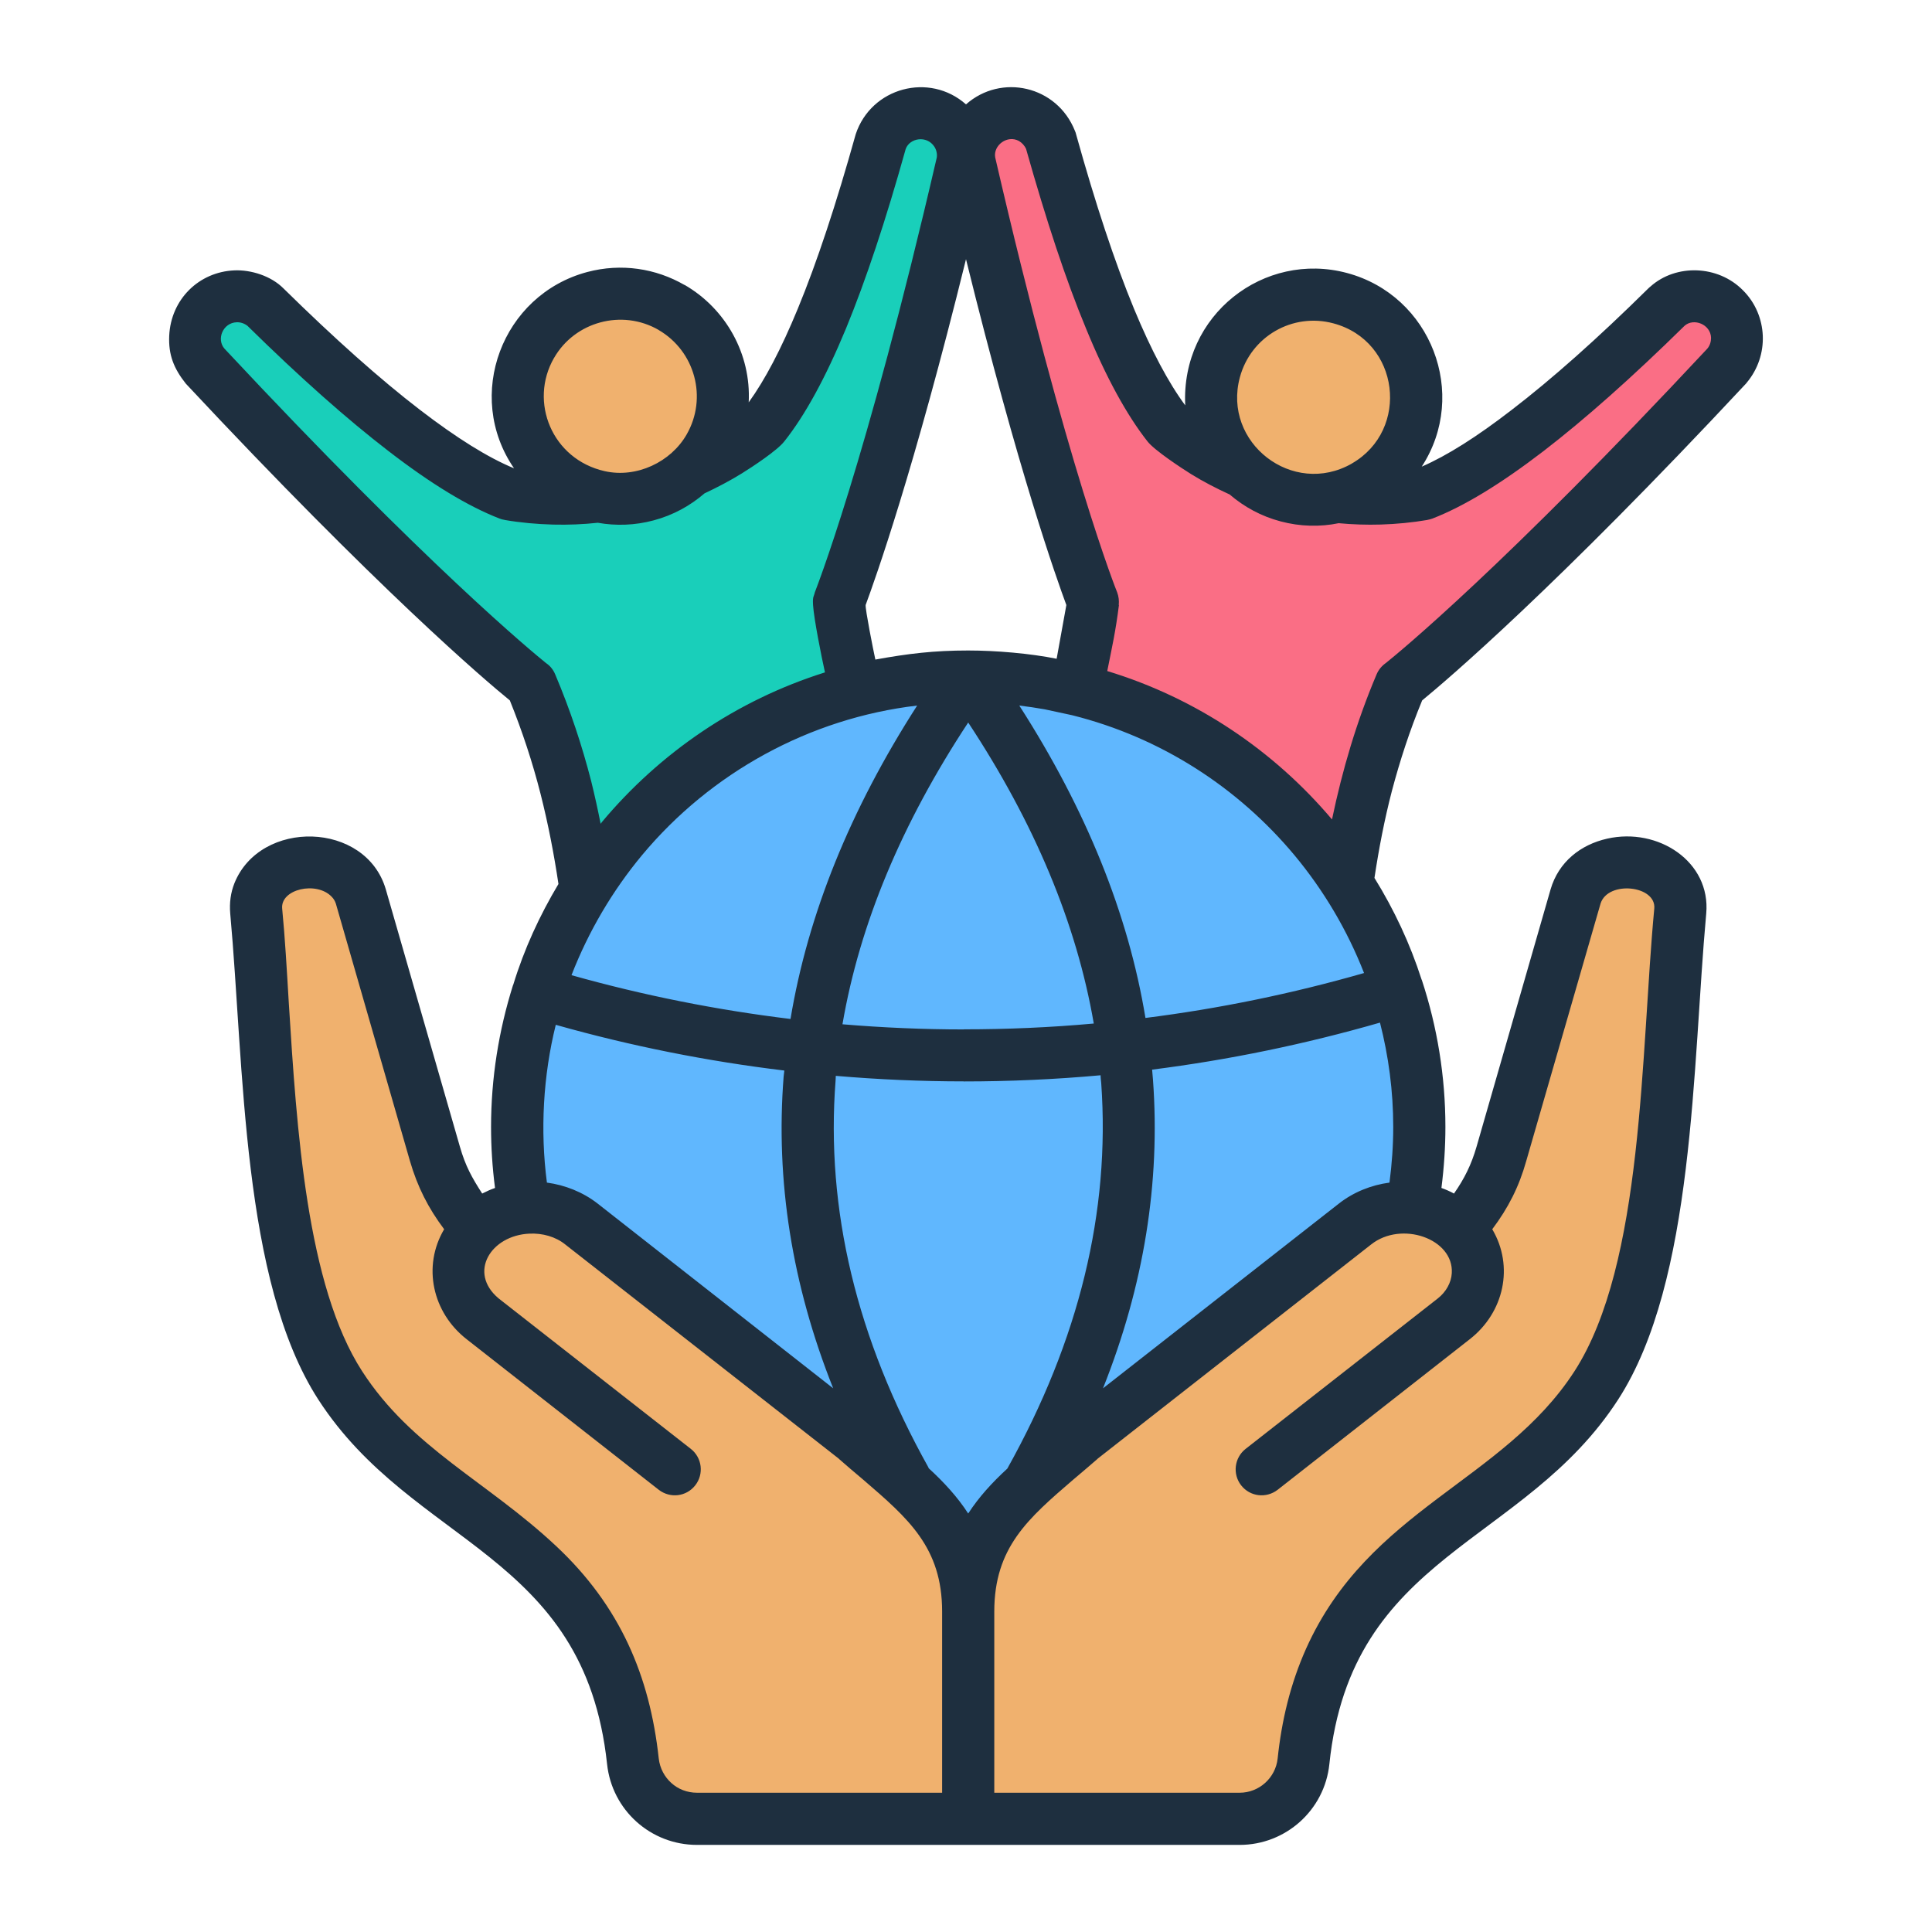<svg width="36" height="36" viewBox="0 0 36 36" fill="none" xmlns="http://www.w3.org/2000/svg">
<path fill-rule="evenodd" clip-rule="evenodd" d="M21.806 17.307C21.806 17.307 21.968 20.349 22.32 25.811C22.32 25.811 23.183 26.466 24.93 27.368C25.585 26.283 25.39 26.154 24.301 24.883L24.945 17.859C25.099 16.184 25.363 14.48 26.099 12.755C26.099 12.755 28.119 11.169 32.178 6.82C32.442 6.507 32.423 6.044 32.134 5.754C31.844 5.464 31.381 5.445 31.068 5.71C29.115 7.628 27.596 8.796 26.513 9.214C25.669 9.356 24.815 9.311 24.007 9.095C23.199 8.878 22.437 8.49 21.777 7.945C21.048 7.041 20.317 5.27 19.584 2.633C19.446 2.247 19.035 2.032 18.64 2.138C18.244 2.244 17.996 2.636 18.069 3.039C19.409 8.836 20.365 11.219 20.365 11.219C20.154 12.957 19.533 14.567 18.823 16.123L15.858 22.621C14.279 23.177 14.046 23.192 14.071 24.458C16.035 24.55 17.11 24.415 17.11 24.415C20.145 19.861 21.806 17.307 21.806 17.307Z" fill="#FA6E85"/>
<path d="M26.355 7.8C26.576 6.768 25.919 5.752 24.887 5.531C23.856 5.309 22.84 5.966 22.618 6.998C22.396 8.03 23.053 9.046 24.085 9.267C25.117 9.489 26.133 8.832 26.355 7.8Z" fill="#F0B16E"/>
<path fill-rule="evenodd" clip-rule="evenodd" d="M14.19 17.307C14.19 17.307 14.027 20.349 13.677 25.811C13.677 25.811 12.813 26.466 11.066 27.368C10.411 26.283 10.606 26.154 11.695 24.883L11.051 17.859C10.897 16.184 10.633 14.48 9.897 12.755C9.897 12.755 7.878 11.169 3.818 6.82C3.554 6.507 3.573 6.044 3.862 5.754C4.152 5.464 4.616 5.445 4.928 5.71C6.881 7.628 8.399 8.796 9.483 9.214C10.327 9.356 11.181 9.311 11.989 9.095C12.797 8.878 13.559 8.49 14.219 7.945C14.948 7.041 15.679 5.27 16.412 2.633C16.55 2.247 16.961 2.032 17.357 2.138C17.752 2.244 18 2.636 17.927 3.039C16.587 8.836 15.631 11.219 15.631 11.219C15.842 12.957 16.463 14.567 17.173 16.123L20.138 22.621C21.717 23.177 21.95 23.192 21.925 24.458C19.961 24.55 18.886 24.415 18.886 24.415C15.851 19.861 14.19 17.307 14.19 17.307Z" fill="#19CFBA"/>
<path fill-rule="evenodd" clip-rule="evenodd" d="M11.063 5.54C12.082 5.267 13.13 5.872 13.402 6.891C13.676 7.91 13.071 8.958 12.052 9.231C11.033 9.504 9.985 8.899 9.712 7.88C9.439 6.861 10.044 5.813 11.063 5.54Z" fill="#F0B16E"/>
<path d="M26.195 23.065C27.323 18.564 24.588 14.002 20.087 12.874C15.586 11.747 11.024 14.481 9.896 18.982C8.769 23.483 11.503 28.046 16.004 29.173C20.505 30.301 25.068 27.566 26.195 23.065Z" fill="#60B7FE"/>
<path fill-rule="evenodd" clip-rule="evenodd" d="M20.933 19.507C19.009 19.716 17.069 19.722 15.145 19.523C15.437 17.218 16.403 14.914 18.04 12.609C19.673 14.908 20.638 17.208 20.933 19.507Z" fill="#60B7FE"/>
<path fill-rule="evenodd" clip-rule="evenodd" d="M15.956 26.824L10.834 22.81C10.273 22.371 9.401 22.41 8.895 22.895C8.513 22.488 8.259 22.037 8.105 21.501L6.723 16.708C6.524 16.019 5.518 15.878 5.024 16.344C4.834 16.523 4.749 16.738 4.772 16.98C5.015 19.503 4.954 23.672 6.336 25.816C7.336 27.366 8.688 27.902 10.028 29.166C11.209 30.278 11.654 31.512 11.794 32.822C11.859 33.434 12.37 33.894 12.985 33.894H20.644L18.04 30.032C18.04 28.403 17.109 27.85 15.956 26.824Z" fill="#F0B16E"/>
<path fill-rule="evenodd" clip-rule="evenodd" d="M20.125 26.824L25.248 22.81C25.808 22.371 26.68 22.41 27.187 22.895C27.568 22.488 27.822 22.037 27.977 21.501L29.359 16.708C29.557 16.019 30.563 15.878 31.058 16.344C31.247 16.523 31.332 16.738 31.309 16.98C31.067 19.503 31.128 23.672 29.745 25.816C28.745 27.366 27.394 27.902 26.053 29.166C24.872 30.278 24.427 31.512 24.288 32.822C24.222 33.434 23.711 33.894 23.096 33.894H18.041V30.032C18.041 28.403 18.973 27.85 20.125 26.824Z" fill="#F0B16E"/>
<path fill-rule="evenodd" clip-rule="evenodd" d="M32.476 5.408C32.012 4.938 31.23 4.914 30.755 5.338C30.742 5.349 30.726 5.361 30.714 5.374C29.762 6.314 28.91 7.069 28.168 7.638C27.522 8.137 26.966 8.489 26.492 8.695C27.372 7.343 26.666 5.506 25.1 5.087C23.557 4.673 22.003 5.864 22.085 7.553C21.777 7.138 21.455 6.537 21.13 5.752C20.772 4.885 20.413 3.801 20.051 2.501C20.047 2.48 20.039 2.459 20.03 2.439C19.695 1.596 18.655 1.365 18 1.945C17.318 1.341 16.234 1.629 15.945 2.501C15.582 3.801 15.224 4.885 14.866 5.752C14.557 6.502 14.252 7.083 13.951 7.497C13.998 6.598 13.525 5.753 12.757 5.309L12.753 5.31V5.309C12.222 5.003 11.579 4.899 10.941 5.069V5.069C9.354 5.494 8.648 7.372 9.578 8.726C9.092 8.526 8.511 8.163 7.827 7.638C7.086 7.069 6.238 6.314 5.282 5.374C5.051 5.141 4.677 5.025 4.368 5.038C3.704 5.066 3.185 5.579 3.153 6.256C3.137 6.61 3.237 6.864 3.462 7.148C7.029 10.966 9.038 12.676 9.5 13.051C9.734 13.63 9.924 14.21 10.072 14.791C10.216 15.358 10.323 15.917 10.406 16.472C10.056 17.057 9.767 17.684 9.566 18.342L9.557 18.364C9.294 19.202 9.15 20.088 9.15 20.999C9.15 21.371 9.174 21.751 9.224 22.136C9.141 22.165 9.063 22.2 8.985 22.24C8.793 21.942 8.673 21.728 8.569 21.365L7.189 16.572C6.817 15.299 4.85 15.258 4.368 16.458C4.298 16.634 4.273 16.823 4.29 17.023C4.549 19.851 4.502 23.865 5.929 26.075C7.7 28.818 10.889 28.918 11.312 32.871C11.404 33.73 12.125 34.377 12.988 34.377H23.099C23.956 34.377 24.682 33.73 24.771 32.871C25.179 28.933 28.389 28.808 30.154 26.075C31.581 23.865 31.534 19.851 31.793 17.023C31.881 16.056 30.897 15.412 29.948 15.627C29.449 15.739 29.042 16.062 28.893 16.572L27.514 21.365C27.417 21.701 27.287 21.963 27.093 22.24C27.019 22.2 26.941 22.165 26.859 22.136C26.908 21.751 26.933 21.371 26.933 20.999C26.933 20.053 26.78 19.133 26.496 18.268C26.492 18.262 26.492 18.255 26.488 18.249C26.274 17.583 25.977 16.95 25.611 16.359C25.693 15.817 25.796 15.276 25.936 14.738C26.084 14.179 26.266 13.617 26.5 13.051C26.957 12.676 28.971 10.966 32.534 7.148C32.538 7.141 32.546 7.134 32.55 7.128C32.76 6.876 32.859 6.564 32.847 6.256C32.834 5.946 32.711 5.641 32.476 5.408ZM23.103 7.031C23.309 6.267 24.086 5.822 24.845 6.025C26.085 6.356 26.277 8.011 25.191 8.636V8.637C24.087 9.268 22.775 8.249 23.103 7.031ZM18 4.83C18.976 8.789 19.689 10.784 19.87 11.274L19.689 12.275C19.193 12.175 18.556 12.121 18.041 12.121C17.402 12.121 16.922 12.179 16.311 12.29C16.273 12.118 16.121 11.352 16.13 11.273C16.311 10.784 17.024 8.789 18 4.83ZM25.417 18.131C24.079 18.515 22.716 18.795 21.344 18.968C21.023 17.023 20.236 15.083 18.993 13.147C19.149 13.166 19.31 13.189 19.466 13.217L19.977 13.327C21.637 13.742 23.07 14.677 24.12 15.935C24.664 16.589 25.104 17.33 25.417 18.131ZM25.961 20.999C25.961 21.346 25.936 21.691 25.891 22.036C25.553 22.081 25.224 22.211 24.948 22.427L20.553 25.869C21.315 23.955 21.624 22.037 21.484 20.118C21.48 20.055 21.472 19.993 21.468 19.931C22.897 19.75 24.318 19.457 25.714 19.055C25.874 19.68 25.961 20.331 25.961 20.999ZM10.191 22.036C10.063 21.061 10.122 20.037 10.356 19.096C11.757 19.492 13.181 19.775 14.615 19.948C14.611 19.985 14.606 20.022 14.602 20.059C14.45 21.998 14.755 23.935 15.525 25.869L11.135 22.426C10.859 22.211 10.525 22.081 10.191 22.036ZM11.963 15.935C13.245 14.397 15.085 13.383 17.09 13.147C15.842 15.089 15.055 17.035 14.73 18.987C13.358 18.82 11.991 18.549 10.649 18.171C10.966 17.355 11.411 16.6 11.963 15.935ZM18.041 13.463C19.277 15.337 20.059 17.206 20.381 19.072C19.577 19.145 18.77 19.18 17.963 19.18V19.182C17.209 19.182 16.451 19.149 15.698 19.086C16.019 17.216 16.802 15.343 18.041 13.463ZM15.57 20.131C15.57 20.103 15.574 20.075 15.574 20.047C16.369 20.115 17.168 20.15 17.963 20.15V20.151C18.811 20.151 19.66 20.113 20.508 20.036C20.508 20.086 20.516 20.136 20.52 20.186C20.689 22.574 20.109 24.967 18.77 27.365C18.482 27.63 18.239 27.897 18.041 28.202C17.84 27.892 17.592 27.622 17.3 27.354L17.304 27.351C15.957 24.94 15.385 22.533 15.57 20.131ZM10.323 6.67V6.671C10.711 5.992 11.591 5.755 12.271 6.147V6.148C12.952 6.543 13.187 7.415 12.794 8.097C12.501 8.609 11.862 8.914 11.266 8.779C10.287 8.558 9.852 7.489 10.323 6.67ZM11.015 14.552C10.846 13.896 10.628 13.234 10.344 12.563C10.307 12.476 10.249 12.405 10.175 12.356C9.948 12.172 7.976 10.558 4.183 6.497C4.029 6.322 4.153 6.015 4.409 6.005C4.479 6.002 4.549 6.024 4.611 6.071C5.591 7.035 6.468 7.812 7.239 8.405C8.033 9.018 8.725 9.437 9.31 9.663C9.339 9.675 9.372 9.683 9.405 9.688V9.689C9.697 9.739 10.002 9.767 10.311 9.775C10.591 9.782 10.871 9.77 11.139 9.741C11.476 9.801 11.831 9.79 12.177 9.697C12.543 9.6 12.86 9.424 13.128 9.193C13.363 9.083 13.598 8.96 13.82 8.823C14.018 8.7 14.483 8.395 14.615 8.224C15.002 7.737 15.385 7.036 15.764 6.121C16.134 5.221 16.505 4.107 16.876 2.777C16.948 2.572 17.268 2.515 17.411 2.734C17.448 2.792 17.465 2.862 17.456 2.933C16.122 8.695 15.183 11.032 15.183 11.038C15.166 11.119 15.14 11.108 15.15 11.273C15.166 11.53 15.305 12.227 15.372 12.529C13.721 13.048 12.292 14.032 11.217 15.316C11.209 15.327 11.2 15.339 11.192 15.35C11.139 15.084 11.081 14.818 11.015 14.552ZM12.51 33.224C12.383 33.11 12.296 32.951 12.275 32.768C12.108 31.232 11.557 29.928 10.364 28.81C9.079 27.604 7.673 26.984 6.748 25.551C5.715 23.954 5.529 21.044 5.381 18.682C5.344 18.062 5.311 17.479 5.258 16.931C5.222 16.567 5.897 16.413 6.18 16.709C6.217 16.746 6.242 16.789 6.258 16.837L7.638 21.631C7.779 22.116 7.98 22.511 8.276 22.905C7.866 23.598 8.059 24.459 8.696 24.955L12.275 27.76C12.489 27.925 12.79 27.888 12.955 27.677C13.12 27.467 13.083 27.163 12.873 26.998L9.29 24.193C8.717 23.712 9.145 23.019 9.866 22.987C10.109 22.976 10.352 23.043 10.533 23.189L15.632 27.182V27.184C15.759 27.296 15.924 27.437 16.085 27.572C16.925 28.295 17.555 28.835 17.555 30.029V33.405H12.988C12.803 33.405 12.634 33.337 12.51 33.224ZM28.44 21.631L29.824 16.837C29.961 16.401 30.866 16.498 30.825 16.931C30.572 19.606 30.632 23.548 29.338 25.551C28.006 27.611 25.51 28.112 24.338 30.718C24.042 31.38 23.881 32.065 23.807 32.768C23.768 33.129 23.461 33.405 23.099 33.405H18.527V30.029C18.527 28.835 19.157 28.295 19.997 27.572C20.158 27.436 20.323 27.296 20.451 27.184V27.182L25.549 23.189C26.112 22.742 27.09 23.08 27.052 23.723C27.042 23.901 26.944 24.074 26.793 24.193L23.21 26.998C23 27.163 22.963 27.467 23.127 27.677C23.292 27.888 23.593 27.925 23.807 27.76L27.386 24.955C28.024 24.459 28.216 23.598 27.806 22.905C28.102 22.511 28.304 22.117 28.44 21.631ZM31.813 6.497C28.024 10.558 26.052 12.172 25.821 12.356C25.751 12.405 25.689 12.476 25.652 12.563C25.275 13.452 25.012 14.35 24.82 15.269C23.737 13.988 22.296 13.01 20.632 12.504C20.725 12.039 20.786 11.776 20.85 11.273L20.846 11.273C20.854 11.196 20.846 11.116 20.817 11.038C20.813 11.032 19.874 8.695 18.544 2.933C18.505 2.708 18.771 2.507 18.988 2.628C19.042 2.66 19.091 2.711 19.12 2.777C19.495 4.106 19.862 5.221 20.236 6.12C20.611 7.036 20.998 7.737 21.381 8.224C21.508 8.389 22.014 8.722 22.197 8.836C22.427 8.978 22.67 9.103 22.913 9.214C23.181 9.444 23.498 9.619 23.861 9.715C24.227 9.813 24.598 9.82 24.944 9.749C25.203 9.773 25.467 9.782 25.73 9.774C26.023 9.765 26.311 9.737 26.595 9.689V9.688C26.624 9.683 26.657 9.675 26.69 9.663C27.275 9.437 27.963 9.018 28.762 8.405C29.532 7.812 30.409 7.035 31.389 6.071C31.559 5.919 31.876 6.043 31.883 6.295C31.883 6.365 31.863 6.438 31.813 6.497Z" fill="#1E2F3F"/>
</svg>
